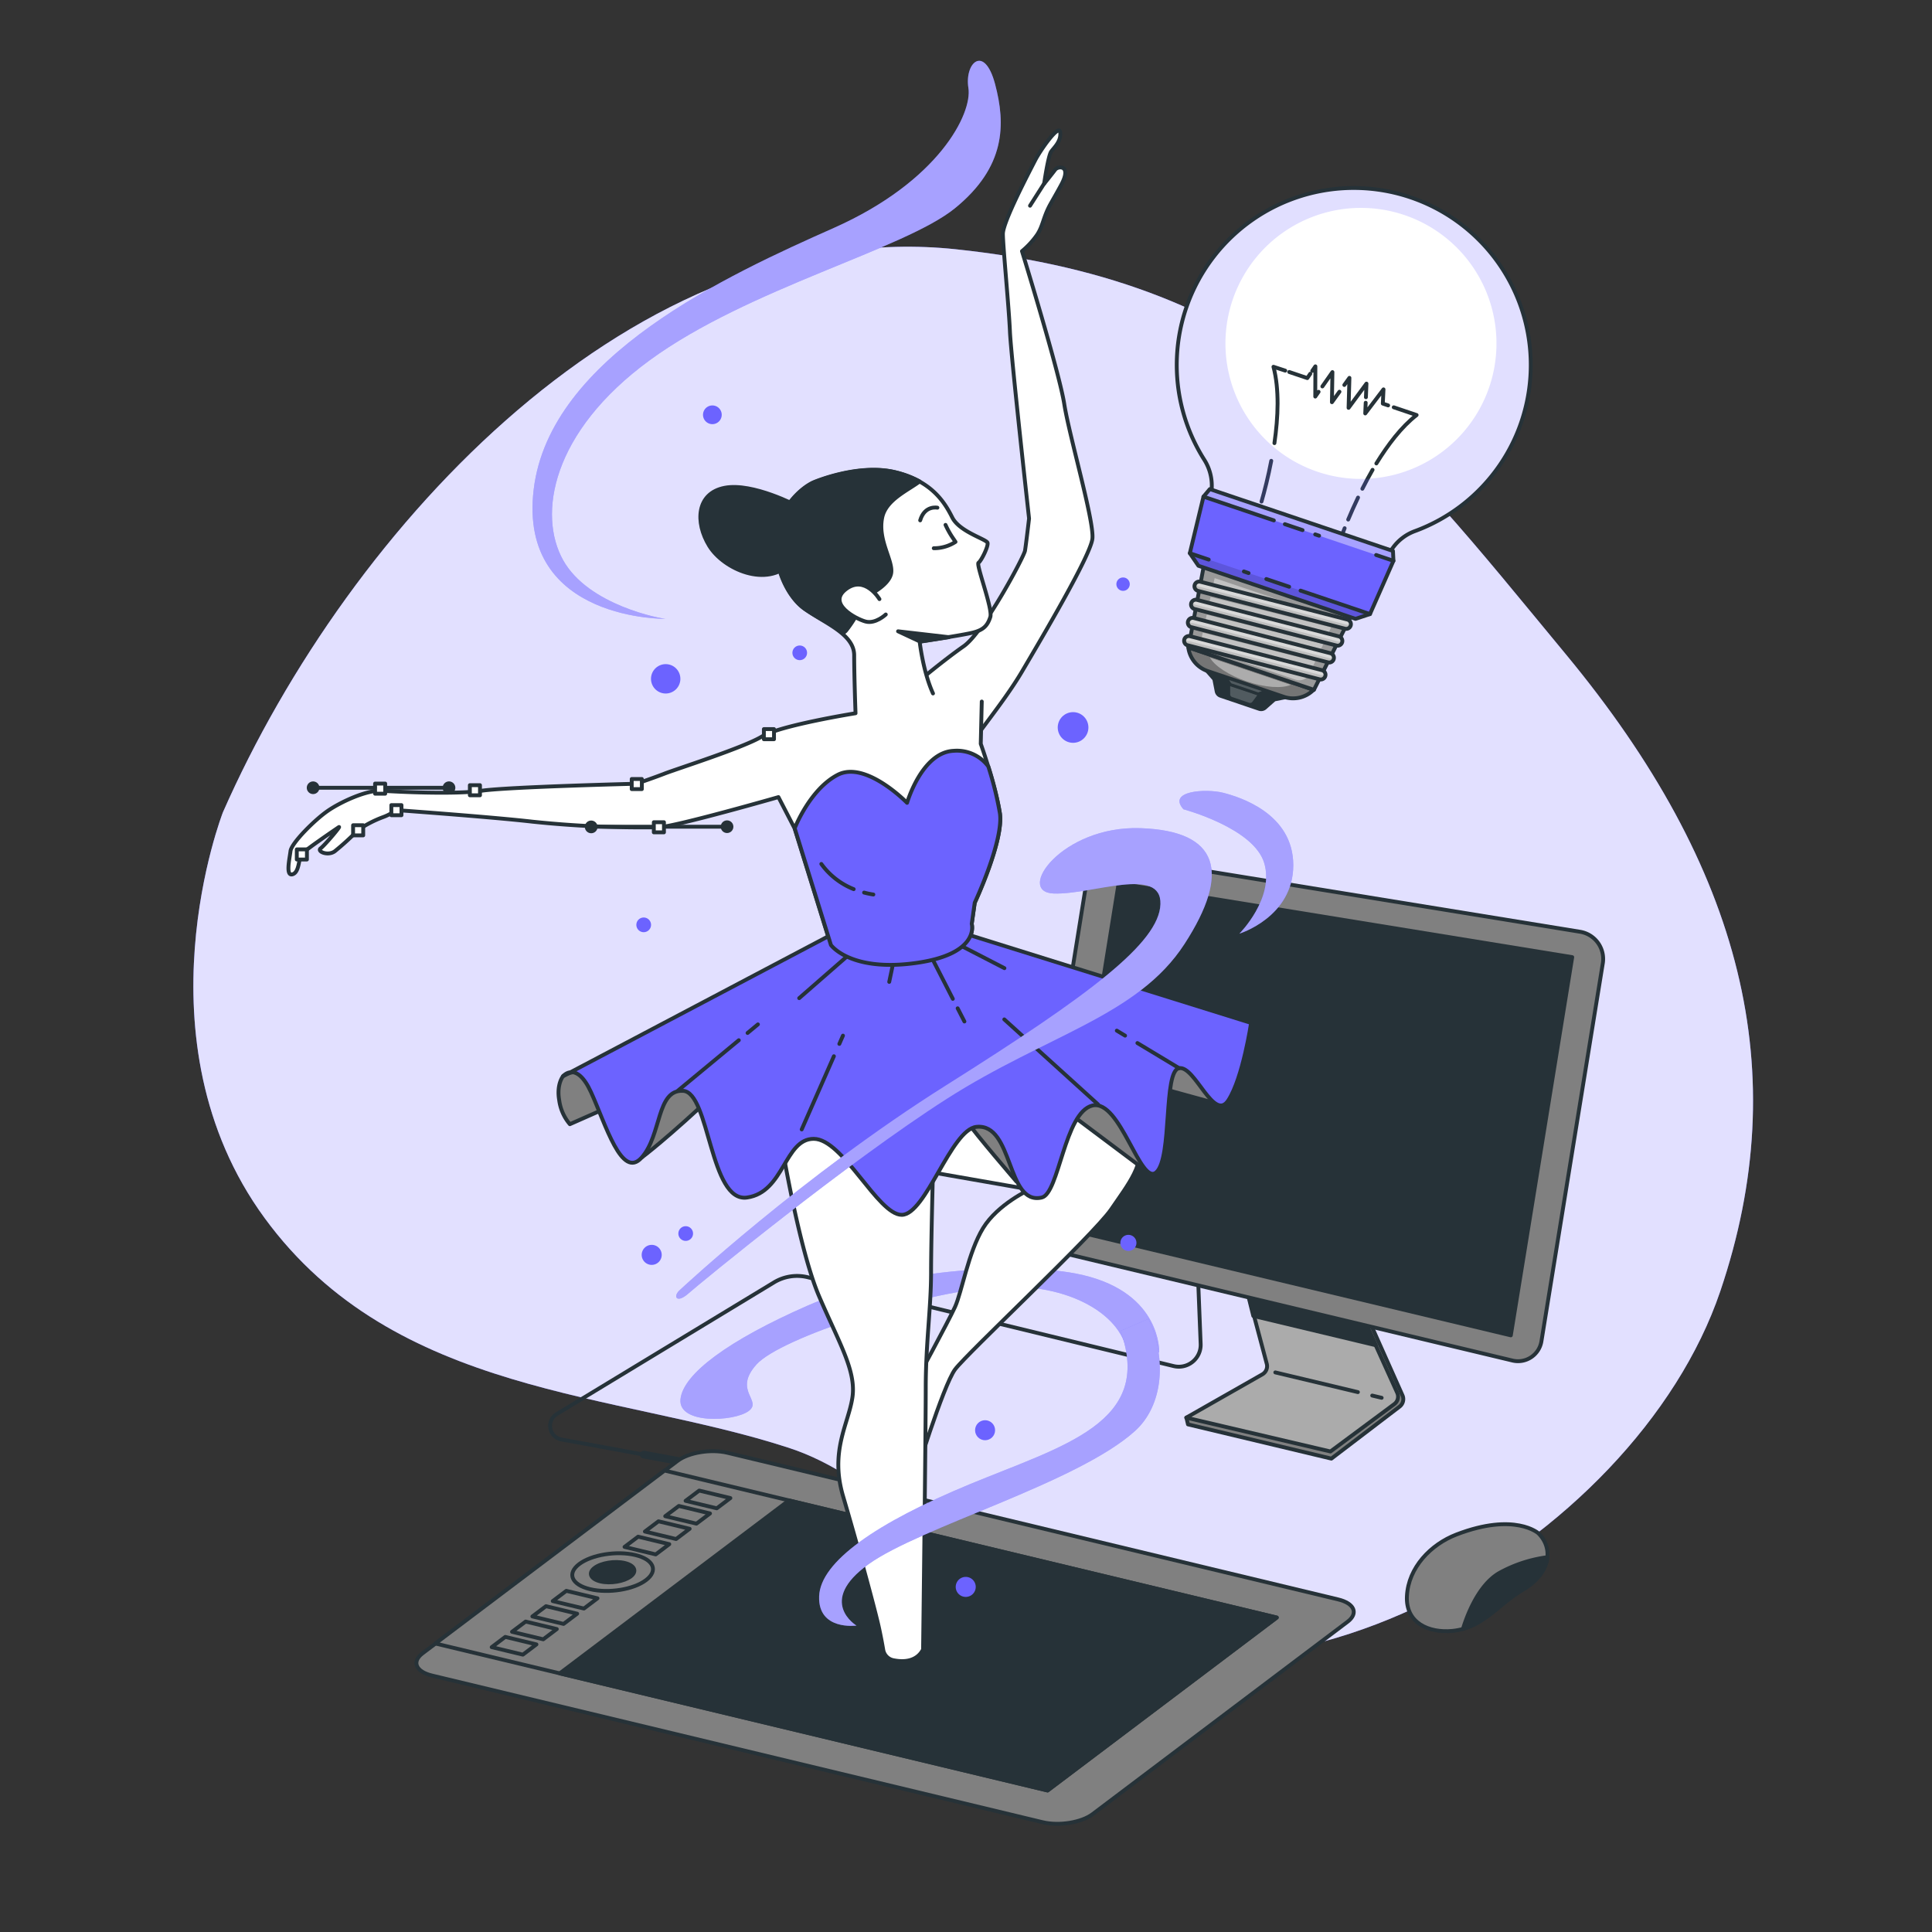 <svg xmlns="http://www.w3.org/2000/svg" xmlns:xlink="http://www.w3.org/1999/xlink" viewBox="0 0 500 500"><rect x="0" y="0" width="500" height="500" fill="#333333" stroke="none"/><defs><clipPath id="freepik--clip-path--inject-178"><rect x="143.55" y="164.36" width="12.13" height="11.61" style="fill:#6C63FF"></rect></clipPath><clipPath id="freepik--clip-path-2--inject-178"><path d="M364.4,50.86a45.8,45.8,0,0,0-52.69,68.19,12.5,12.5,0,0,1,1.9,6.87l-.08,6.88,42.85,14.47,4.19-5.63a12.2,12.2,0,0,1,5.53-4.16,45.81,45.81,0,0,0-1.7-86.62Z" style="fill:#fff;stroke:#263238;stroke-linecap:round;stroke-linejoin:round"></path></clipPath><clipPath id="freepik--clip-path-3--inject-178"><polygon points="340.04 178.53 307.57 167.56 313 138.73 353.21 152.31 340.04 178.53" style="fill:#999;stroke:#263238;stroke-linecap:round;stroke-linejoin:round"></polygon></clipPath><clipPath id="freepik--clip-path-4--inject-178"><path d="M310,152.9a1.22,1.22,0,0,1,.7-2.34l38,9.78a1.24,1.24,0,0,1,.88,1.49,1.22,1.22,0,0,1-1.49.88l-38-9.78Z" style="fill:#bfbfbf;stroke:#263238;stroke-linecap:round;stroke-linejoin:round"></path></clipPath><clipPath id="freepik--clip-path-5--inject-178"><path d="M309.08,157.59a1.22,1.22,0,0,1-.8-1.47,1.24,1.24,0,0,1,1.49-.88l36.71,9.45a1.23,1.23,0,0,1,.88,1.49,1.22,1.22,0,0,1-1.49.88l-36.71-9.45Z" style="fill:#bfbfbf;stroke:#263238;stroke-linecap:round;stroke-linejoin:round"></path></clipPath><clipPath id="freepik--clip-path-6--inject-178"><path d="M308.2,162.28a1.23,1.23,0,0,1,.7-2.35l35.4,9.12a1.22,1.22,0,1,1-.61,2.37l-35.4-9.12Z" style="fill:#bfbfbf;stroke:#263238;stroke-linecap:round;stroke-linejoin:round"></path></clipPath><clipPath id="freepik--clip-path-7--inject-178"><path d="M307.32,167a1.22,1.22,0,0,1,.7-2.34l34.1,8.78a1.22,1.22,0,1,1-.61,2.37L307.41,167Z" style="fill:#bfbfbf;stroke:#263238;stroke-linecap:round;stroke-linejoin:round"></path></clipPath><clipPath id="freepik--clip-path-8--inject-178"><polygon points="360.62 145.14 354.55 158.92 350.81 160.16 310.15 146.42 307.93 143.17 311.46 128.53 313.1 126.58 360.5 142.59 360.62 145.14" style="fill:#6C63FF;stroke:#263238;stroke-linecap:round;stroke-linejoin:round"></polygon></clipPath></defs><g id="freepik--background-simple--inject-178"><path d="M57.69,210.22s-23,58.81,10.79,105,91.14,44.93,135.62,59.46c23.3,7.61,37.74,28.36,57.87,41,64.39,40.38,161.1-16.19,183.24-81.52,19.16-56.56,5.84-109.48-39.94-164.79s-75.78-96.22-158-104.87S90.54,135.6,57.69,210.22Z" style="fill:#6C63FF"></path><path d="M57.69,210.22s-23,58.81,10.79,105,91.14,44.93,135.62,59.46c23.3,7.61,37.74,28.36,57.87,41,64.39,40.38,161.1-16.19,183.24-81.52,19.16-56.56,5.84-109.48-39.94-164.79s-75.78-96.22-158-104.87S90.54,135.6,57.69,210.22Z" style="fill:#fff;opacity:0.8"></path></g><g id="freepik--device-3--inject-178"><path d="M398.15,396.83s-6.06-5.53-21.22.3c-6.65,2.56-12.45,8.53-12.82,15.95-.35,6.94,5.66,9.57,11.74,9,8-.78,11.8-6.91,18.22-10.65C401.07,407.33,402.23,400.91,398.15,396.83Z" style="fill:gray;stroke:#263238;stroke-linecap:round;stroke-linejoin:round"></path><path d="M388,407.1c-5.63,3.26-8.55,11.69-9.38,14.45,6.2-1.74,9.84-6.86,15.47-10.14,4-2.33,6.08-5.43,6.38-8.41A35,35,0,0,0,388,407.1Z" style="fill:#263238;stroke:#263238;stroke-linecap:round;stroke-linejoin:round"></path></g><g id="freepik--device-2--inject-178"><path d="M323.82,331.76l6.23,23.42a2.41,2.41,0,0,1-1.22,2.7l-21.79,9,.41,1.75,37.11,8.86,17.64-13.45a2.43,2.43,0,0,0,.76-2.93l-12.32-27.61Z" style="fill:gray;stroke:#263238;stroke-linecap:round;stroke-linejoin:round"></path><path d="M321.62,329.57,327.85,353a2.43,2.43,0,0,1-1.21,2.71L307,366.89l37.32,8.75,16.52-12.26a2.4,2.4,0,0,0,.76-2.92l-13.19-29.14Z" style="fill:#ababab;stroke:#263238;stroke-linecap:round;stroke-linejoin:round"></path><line x1="355.13" y1="361.17" x2="357.57" y2="361.75" style="fill:none;stroke:#263238;stroke-linecap:round;stroke-linejoin:round"></line><line x1="330.05" y1="355.18" x2="351.42" y2="360.28" style="fill:none;stroke:#263238;stroke-linecap:round;stroke-linejoin:round"></line><polygon points="348.45 331.32 321.62 329.57 324.35 340.56 356.07 348.15 348.45 331.32" style="fill:#263238;stroke:#263238;stroke-linecap:round;stroke-linejoin:round"></polygon><path d="M166.61,376.45l-21.32-3.92a3.58,3.58,0,0,1-1.21-6.57l56.23-34.08a11.53,11.53,0,0,1,8.7-1.34l94.72,23a5.66,5.66,0,0,0,7-5.73L310,329.42" style="fill:none;stroke:#263238;stroke-linecap:round;stroke-linejoin:round"></path><line x1="175.34" y1="378.06" x2="166.61" y2="376.45" style="fill:none;stroke:#263238;stroke-linecap:round;stroke-linejoin:round;stroke-width:2px"></line><path d="M288.6,221.58l120.34,19.56a7.13,7.13,0,0,1,5.89,8l-15.9,97.93a6.14,6.14,0,0,1-7.65,5l-118.77-28.4a7.13,7.13,0,0,1-5.4-7.91l14.33-89.1A6.11,6.11,0,0,1,288.6,221.58Z" style="fill:gray;stroke:#263238;stroke-linecap:round;stroke-linejoin:round"></path><polygon points="289.5 228.62 406.89 247.71 391 345.59 275.15 317.89 289.5 228.62" style="fill:#263238;stroke:#263238;stroke-linecap:round;stroke-linejoin:round"></polygon></g><g id="freepik--device-1--inject-178"><path d="M269.85,471.59l-158-37.95c-4.25-1-5.36-3.6-2.48-5.77l66-49.81c2.88-2.17,8.65-3.1,12.9-2.08l158,37.94c4.25,1,5.36,3.61,2.49,5.78l-66,49.8C279.88,471.67,274.1,472.61,269.85,471.59Z" style="fill:gray;stroke:#263238;stroke-linecap:round;stroke-linejoin:round"></path><polygon points="112.68 425.34 271.11 463.38 330.43 418.62 172 380.58 112.68 425.34" style="fill:gray;stroke:#263238;stroke-linecap:round;stroke-linejoin:round"></polygon><polygon points="144.85 433.07 271.11 463.38 330.43 418.62 204.17 388.31 144.85 433.07" style="fill:#263238;stroke:#263238;stroke-linecap:round;stroke-linejoin:round"></polygon><path d="M167.19,408.93c3.23-2.44,2-5.35-2.79-6.49s-11.27-.1-14.5,2.34-2,5.34,2.79,6.49S164,411.37,167.19,408.93Z" style="fill:gray;stroke:#263238;stroke-linecap:round;stroke-linejoin:round"></path><path d="M163.21,408c1.74-1.31,1.07-2.88-1.51-3.5s-6.08-.05-7.82,1.26-1.07,2.89,1.51,3.51S161.46,409.29,163.21,408Z" style="fill:#263238;stroke:#263238;stroke-linecap:round;stroke-linejoin:round"></path><polygon points="185.5 390.35 177.43 388.41 180.95 385.76 189.02 387.7 185.5 390.35" style="fill:gray;stroke:#263238;stroke-linecap:round;stroke-linejoin:round"></polygon><polygon points="180.24 394.32 172.16 392.39 175.68 389.74 183.75 391.68 180.24 394.32" style="fill:gray;stroke:#263238;stroke-linecap:round;stroke-linejoin:round"></polygon><polygon points="174.97 398.3 166.9 396.36 170.41 393.71 178.48 395.65 174.97 398.3" style="fill:gray;stroke:#263238;stroke-linecap:round;stroke-linejoin:round"></polygon><polygon points="169.7 402.28 161.63 400.34 165.14 397.69 173.21 399.63 169.7 402.28" style="fill:gray;stroke:#263238;stroke-linecap:round;stroke-linejoin:round"></polygon><polygon points="151.12 416.29 143.05 414.36 146.56 411.71 154.63 413.64 151.12 416.29" style="fill:gray;stroke:#263238;stroke-linecap:round;stroke-linejoin:round"></polygon><polygon points="145.85 420.27 137.78 418.33 141.3 415.68 149.37 417.62 145.85 420.27" style="fill:gray;stroke:#263238;stroke-linecap:round;stroke-linejoin:round"></polygon><polygon points="140.59 424.25 132.51 422.31 136.03 419.66 144.1 421.6 140.59 424.25" style="fill:gray;stroke:#263238;stroke-linecap:round;stroke-linejoin:round"></polygon><polygon points="135.32 428.22 127.25 426.28 130.76 423.63 138.83 425.57 135.32 428.22" style="fill:gray;stroke:#263238;stroke-linecap:round;stroke-linejoin:round"></polygon></g><g id="freepik--light-bulb--inject-178"><path d="M364.4,50.86a45.8,45.8,0,0,0-52.69,68.19,12.5,12.5,0,0,1,1.9,6.87l-.08,6.88,42.85,14.47,4.19-5.63a12.2,12.2,0,0,1,5.53-4.16,45.81,45.81,0,0,0-1.7-86.62Z" style="fill:#fff"></path><g style="clip-path:url(#freepik--clip-path-2--inject-178)"><path d="M325.6,132.89c-.34,1.1-.55,1.71-.55,1.71" style="fill:none;stroke:#263238;stroke-linecap:round;stroke-linejoin:round"></path><path d="M329,119.26c-.79,4.12-1.74,7.82-2.52,10.55" style="fill:none;stroke:#263238;stroke-linecap:round;stroke-linejoin:round"></path><path d="M332.62,95.92l-3.05-1c1.54,5.84,1.22,13.07.25,19.76" style="fill:none;stroke:#263238;stroke-linecap:round;stroke-linejoin:round"></path><polyline points="339.1 96.72 338.33 97.85 333.65 96.27" style="fill:none;stroke:#263238;stroke-linecap:round;stroke-linejoin:round"></polyline><polyline points="341.25 101.4 340.39 102.63 340.42 94.81 339.61 95.98" style="fill:none;stroke:#263238;stroke-linecap:round;stroke-linejoin:round"></polyline><polyline points="346.65 101.38 344.7 104.09 344.83 96.3 342.23 100.01" style="fill:none;stroke:#263238;stroke-linecap:round;stroke-linejoin:round"></polyline><polyline points="353.5 102.8 353.64 99.28 349.01 105.55 349.23 97.79 347.91 99.63" style="fill:none;stroke:#263238;stroke-linecap:round;stroke-linejoin:round"></polyline><polyline points="359.25 104.92 357.87 104.45 358.05 100.77 353.32 107 353.44 104.23" style="fill:none;stroke:#263238;stroke-linecap:round;stroke-linejoin:round"></polyline><path d="M356.2,119.94c3-4.85,6.47-9.46,10.42-12.53l-5.92-2" style="fill:none;stroke:#263238;stroke-linecap:round;stroke-linejoin:round"></path><path d="M352.58,126.49c.81-1.61,1.7-3.26,2.64-4.9" style="fill:none;stroke:#263238;stroke-linecap:round;stroke-linejoin:round"></path><path d="M348.91,134.46c.72-1.72,1.57-3.65,2.55-5.69" style="fill:none;stroke:#263238;stroke-linecap:round;stroke-linejoin:round"></path><path d="M347.42,138.17c.17-.45.37-.94.57-1.47" style="fill:none;stroke:#263238;stroke-linecap:round;stroke-linejoin:round"></path><path d="M346.13,141.73s.27-.83.79-2.23" style="fill:none;stroke:#263238;stroke-linecap:round;stroke-linejoin:round"></path><path d="M364.4,50.86a45.8,45.8,0,0,0-52.69,68.19,12.5,12.5,0,0,1,1.9,6.87l-.08,6.88,42.85,14.47,4.19-5.63a12.2,12.2,0,0,1,5.53-4.16,45.81,45.81,0,0,0-1.7-86.62ZM341,122.1a35.07,35.07,0,1,1,44.44-22A35.07,35.07,0,0,1,341,122.1Z" style="fill:#6C63FF;opacity:0.2"></path></g><path d="M364.4,50.86a45.8,45.8,0,0,0-52.69,68.19,12.5,12.5,0,0,1,1.9,6.87l-.08,6.88,42.85,14.47,4.19-5.63a12.2,12.2,0,0,1,5.53-4.16,45.81,45.81,0,0,0-1.7-86.62Z" style="fill:none;stroke:#263238;stroke-linecap:round;stroke-linejoin:round"></path><path d="M325.88,183.45l-10-3.39a1.52,1.52,0,0,1-1-1.12l-.62-3.17-4.66-5.32,27.13,9.17-6.93,1.4-2.42,2.14A1.51,1.51,0,0,1,325.88,183.45Z" style="fill:#263238;stroke:#263238;stroke-linecap:round;stroke-linejoin:round"></path><path d="M340,178.53l-32.47-11h0a7.46,7.46,0,0,0,5,6.14l19.74,6.67a7.47,7.47,0,0,0,7.71-1.84Z" style="fill:#757575;stroke:#263238;stroke-linecap:round;stroke-linejoin:round"></path><polygon points="340.04 178.53 307.57 167.56 313 138.73 353.21 152.31 340.04 178.53" style="fill:#999"></polygon><g style="clip-path:url(#freepik--clip-path-3--inject-178)"><polygon points="312.3 159.06 311.58 162.34 341.02 169.8 342.49 166.66 312.3 159.06" style="fill:#fff;opacity:0.4"></polygon><path d="M320.36,170.82l2.86,1,.65.22,11.47,3.87a2.89,2.89,0,0,0,2.84-.58Z" style="fill:#fff;opacity:0.4"></path><path d="M311.28,163.73,311,165a2.87,2.87,0,0,0,.38,2.15l27.6,7,1.43-3Z" style="fill:#fff;opacity:0.4"></path><polygon points="345.09 161.1 345.53 160.15 329.69 154.79 329.04 154.57 314.35 149.61 313.59 153.11 345.09 161.1" style="fill:#fff;opacity:0.4"></polygon><polygon points="313.29 154.5 312.6 157.67 343.07 165.4 344.5 162.36 313.29 154.5" style="fill:#fff;opacity:0.4"></polygon></g><polygon points="340.04 178.53 307.57 167.56 313 138.73 353.21 152.31 340.04 178.53" style="fill:none;stroke:#263238;stroke-linecap:round;stroke-linejoin:round"></polygon><path d="M310,152.9a1.22,1.22,0,0,1,.7-2.34l38,9.78a1.24,1.24,0,0,1,.88,1.49,1.22,1.22,0,0,1-1.49.88l-38-9.78Z" style="fill:#bfbfbf"></path><g style="clip-path:url(#freepik--clip-path-4--inject-178)"><g style="opacity:0.4"><path d="M349.56,161.34a1.18,1.18,0,0,1-1.15.3l-38-9.78-.08,0a1.22,1.22,0,0,1-.82-1,1.23,1.23,0,0,1,1.15-.3l38,9.79A1.24,1.24,0,0,1,349.56,161.34Z" style="fill:#fff"></path></g></g><path d="M310,152.9a1.22,1.22,0,0,1,.7-2.34l38,9.78a1.24,1.24,0,0,1,.88,1.49,1.22,1.22,0,0,1-1.49.88l-38-9.78Z" style="fill:none;stroke:#263238;stroke-linecap:round;stroke-linejoin:round"></path><path d="M309.08,157.59a1.22,1.22,0,0,1-.8-1.47,1.24,1.24,0,0,1,1.49-.88l36.71,9.45a1.23,1.23,0,0,1,.88,1.49,1.22,1.22,0,0,1-1.49.88l-36.71-9.45Z" style="fill:#bfbfbf"></path><g style="clip-path:url(#freepik--clip-path-5--inject-178)"><g style="opacity:0.4"><path d="M347.38,165.69a1.2,1.2,0,0,1-1.15.3l-36.7-9.45-.09,0a1.22,1.22,0,0,1-.82-1,1.18,1.18,0,0,1,1.15-.3l36.71,9.44A1.22,1.22,0,0,1,347.38,165.69Z" style="fill:#fff"></path></g></g><path d="M309.08,157.59a1.22,1.22,0,0,1-.8-1.47,1.24,1.24,0,0,1,1.49-.88l36.71,9.45a1.23,1.23,0,0,1,.88,1.49,1.22,1.22,0,0,1-1.49.88l-36.71-9.45Z" style="fill:none;stroke:#263238;stroke-linecap:round;stroke-linejoin:round"></path><path d="M308.2,162.28a1.23,1.23,0,0,1,.7-2.35l35.4,9.12a1.22,1.22,0,1,1-.61,2.37l-35.4-9.12Z" style="fill:#bfbfbf"></path><g style="clip-path:url(#freepik--clip-path-6--inject-178)"><g style="opacity:0.4"><path d="M345.2,170.05a1.22,1.22,0,0,1-1.15.3l-35.4-9.12-.09,0a.73.73,0,1,1,.34-1.28l35.4,9.12A1.22,1.22,0,0,1,345.2,170.05Z" style="fill:#fff"></path></g></g><path d="M308.2,162.28a1.23,1.23,0,0,1,.7-2.35l35.4,9.12a1.22,1.22,0,1,1-.61,2.37l-35.4-9.12Z" style="fill:none;stroke:#263238;stroke-linecap:round;stroke-linejoin:round"></path><path d="M307.32,167a1.22,1.22,0,0,1,.7-2.34l34.1,8.78a1.22,1.22,0,1,1-.61,2.37L307.41,167Z" style="fill:#bfbfbf"></path><g style="clip-path:url(#freepik--clip-path-7--inject-178)"><g style="opacity:0.4"><path d="M343,174.4a1.23,1.23,0,0,1-1.15.3l-34.11-8.78-.09,0a.73.73,0,1,1,.34-1.27l34.1,8.78A1.23,1.23,0,0,1,343,174.4Z" style="fill:#fff"></path></g></g><path d="M307.32,167a1.22,1.22,0,0,1,.7-2.34l34.1,8.78a1.22,1.22,0,1,1-.61,2.37L307.41,167Z" style="fill:none;stroke:#263238;stroke-linecap:round;stroke-linejoin:round"></path><polygon points="360.62 145.14 354.55 158.92 350.81 160.16 310.15 146.42 307.93 143.17 311.46 128.53 313.1 126.58 360.5 142.59 360.62 145.14" style="fill:#6C63FF"></polygon><g style="clip-path:url(#freepik--clip-path-8--inject-178)"><polygon points="354.55 158.92 350.81 160.16 310.15 146.42 307.93 143.17 354.55 158.92" style="fill-opacity:0.7;opacity:0.2"></polygon><polygon points="360.62 145.14 311.46 128.53 313.1 126.58 360.5 142.59 360.62 145.14" style="fill:#fff;opacity:0.4"></polygon></g><polygon points="360.62 145.14 354.55 158.92 350.81 160.16 310.15 146.42 307.93 143.17 311.46 128.53 313.1 126.58 360.5 142.59 360.62 145.14" style="fill:none;stroke:#263238;stroke-linecap:round;stroke-linejoin:round"></polygon><line x1="311.46" y1="128.53" x2="329.67" y2="134.68" style="fill:none;stroke:#263238;stroke-linecap:round;stroke-linejoin:round"></line><line x1="332.52" y1="135.65" x2="337.1" y2="137.2" style="fill:none;stroke:#263238;stroke-linecap:round;stroke-linejoin:round"></line><line x1="340.37" y1="138.3" x2="341.38" y2="138.64" style="fill:none;stroke:#263238;stroke-linecap:round;stroke-linejoin:round"></line><line x1="360.62" y1="145.14" x2="356.14" y2="143.63" style="fill:none;stroke:#263238;stroke-linecap:round;stroke-linejoin:round"></line><line x1="354.55" y1="158.92" x2="336.58" y2="152.85" style="fill:none;stroke:#263238;stroke-linecap:round;stroke-linejoin:round"></line><line x1="333.63" y1="151.85" x2="327.72" y2="149.85" style="fill:none;stroke:#263238;stroke-linecap:round;stroke-linejoin:round"></line><line x1="323.13" y1="148.31" x2="321.91" y2="147.89" style="fill:none;stroke:#263238;stroke-linecap:round;stroke-linejoin:round"></line><line x1="307.93" y1="143.17" x2="312.81" y2="144.82" style="fill:none;stroke:#263238;stroke-linecap:round;stroke-linejoin:round"></line><path d="M313.13,170.18c1.17,2.12,4.84,4.58,9.56,6.18s9.12,1.86,11.34.88Z" style="fill:#fff;opacity:0.4"></path><path d="M323.26,181.87l-4.38-1.48a.74.74,0,0,1-.51-.71l0-2.09,7,2.35-1.25,1.67A.74.74,0,0,1,323.26,181.87Z" style="fill:#fff;opacity:0.2"></path><polygon points="318.65 176.84 325.61 179.19 326.58 178.86 318.07 175.99 318.65 176.84" style="fill:#fff;opacity:0.2"></polygon></g><g id="freepik--Character--inject-178"><path d="M300,350s.69-15.19-19.67-20c-17-4-51.07-1-71.43,7.94s-32.1,17.6-32.79,24.16,13.81,5.86,17.6,3.1-4.14-5.17,2.07-12.08,42.45-18.63,61.78-20,33.47,7.59,34.16,17.6" style="fill:#6C63FF"></path><path d="M300,350s.69-15.19-19.67-20c-17-4-51.07-1-71.43,7.94s-32.1,17.6-32.79,24.16,13.81,5.86,17.6,3.1-4.14-5.17,2.07-12.08,42.45-18.63,61.78-20,33.47,7.59,34.16,17.6" style="fill:#fff;opacity:0.4"></path><path d="M238.89,303l27.61,4.83s-8.28,3.79-12.08,10-5.52,16.57-7.25,20.37-10.35,19.67-10.35,19.67l-.34,25.53s7.59-24.84,10.69-29,35.89-34.85,40.38-41.41,9-12.08,6.9-17.6S272,275.75,266.5,273s-29.33,5.52-34.51,15.19S238.89,303,238.89,303Z" style="fill:#fff;stroke:#263238;stroke-linecap:round;stroke-linejoin:round"></path><path d="M202.31,296.11s4.49,27.27,9.66,39.34,9.67,19.33,8.63,26.23-5.87,13.81-2.41,25.54,8.28,29.33,9.31,34.16c.52,2.41.86,4.3,1.08,5.59a3.3,3.3,0,0,0,2.63,2.69c2.36.48,5.93.53,7.68-2.76,0,0,.69-55.9.69-67.63s1.38-20.71,1.38-30,.69-33.47.69-33.47-16.91-9.66-29-8.63S202.31,296.11,202.31,296.11Z" style="fill:#fff;stroke:#263238;stroke-linecap:round;stroke-linejoin:round"></path><path d="M237.68,176.36s6.51-5.47,11.72-9.11,15.61-23.17,15.87-24.73,1.05-8.33,1.05-8.33S261.63,92,261.37,85.77s-1.82-22.12-1.82-25.25,7-16.39,8.33-19,6.24-9.63,6.51-7.29-1.57,3.91-2.35,5-1.82,8.33-1.82,8.33,2.08-2.6,2.86-3.64,4.35-1.23,1.57,3.9c-1.07,2-2.41,4.29-2.91,5.21-1.81,3.36-1.8,5.42-3.36,7.76A21.6,21.6,0,0,1,264.49,65s9.63,31.24,10.94,39.56,7.81,30.46,7.28,34.88-13,25.51-18.22,34.36-13.79,18.49-14.31,21.09-3.65,5.2-9.89,2.34S233,183.65,237.68,176.36Z" style="fill:#fff;stroke:#263238;stroke-linecap:round;stroke-linejoin:round"></path><path d="M206.28,130.92s-11.48-6.09-18.74-4.68-7.73,8.9-4,15,15,11,21.08,4.45S206.28,130.92,206.28,130.92Z" style="fill:#263238;stroke:#263238;stroke-linecap:round;stroke-linejoin:round"></path><path d="M254.08,181.56l-.26,10.94s3.91,10.93,4.95,18-6.51,23.16-6.51,23.16l-.78,5.47s2.34,7.81-14.58,10.15S215,244.56,215,244.56l-9.37-30.2-4.17-8.07s-26.29,7.55-31,7.81a272.91,272.91,0,0,1-32.66-1.45c-10.34-1.2-35.28-3-35.28-3a13.42,13.42,0,0,1-3.39,1.82,29.53,29.53,0,0,0-6.5,3.38,68.44,68.44,0,0,1-6,5.47c-1.82,1.3-4.69,0-3.64-.78s5.46-6,4.68-5.47-8.85,6-9.63,7-.52,4.68-2.34,5.2-.78-3.9-.52-6,6.24-8.07,9.63-10.41,10.15-5.47,14-5.21,19,1,25.77,0,40.09-1.82,40.09-1.82,3.9-1.3,7.29-2.61,20.56-6.76,25.25-9.63,24.2-6,24.2-6-.35-9.57-.35-15-7.37-8.2-12.8-12c-6.32-4.45-10.21-17.27-5.39-25.3,3.52-5.86,7.74-7.5,7.74-7.5s11.47-4.92,21.08-2.58,12.88,8,14.76,11.72,8.9,5.62,9.13,6.56-1.64,4.68-2.34,5.15,3.75,11.95,3.05,14.06-1.64,3.28-4.45,4-13.83,2.34-13.83,2.34.84,7.69,3.45,13.42" style="fill:#fff;stroke:#263238;stroke-linecap:round;stroke-linejoin:round"></path><path d="M238,124.6a25,25,0,0,0-6.19-2.35c-9.61-2.34-21.08,2.58-21.08,2.58s-4.22,1.64-7.74,7.5c-4.82,8-.93,20.85,5.39,25.3,3.21,2.26,7.12,4.06,9.79,6.17a2.47,2.47,0,0,0,.75-.55,30.56,30.56,0,0,0,4-6.56l1.64-2.58s5.62-2.57,6.09-5.85-3.52-8.44-2.34-14.29C229.23,129.35,234.94,126.92,238,124.6Z" style="fill:#263238;stroke:#263238;stroke-linecap:round;stroke-linejoin:round"></path><path d="M227.6,155.05s-3.75-6.32-8.67-2.58,2.49,7.67,5.07,8.38,5.24-1.82,5.24-1.82" style="fill:#fff;stroke:#263238;stroke-linecap:round;stroke-linejoin:round"></path><path d="M244.7,135.84a22.94,22.94,0,0,0,1.64,3l.94,1.4a10.19,10.19,0,0,1-5.62,1.64" style="fill:none;stroke:#263238;stroke-linecap:round;stroke-linejoin:round"></path><polygon points="245.58 164.9 232.42 163.38 238.15 166.06 245.58 164.9" style="fill:#263238;stroke:#263238;stroke-linecap:round;stroke-linejoin:round"></polygon><path d="M242.6,131.39s-3.28-.7-4.46,3.28" style="fill:none;stroke:#263238;stroke-linecap:round;stroke-linejoin:round"></path><path d="M145.72,278.51s-1.73,2.07-1,6.22a12,12,0,0,0,2.76,6.21l14.84-6.56S152.62,274,145.72,278.51Z" style="fill:gray;stroke:#263238;stroke-linecap:round;stroke-linejoin:round"></path><path d="M166.08,299.56s6.55-4.83,19.67-17.25-5.18-9-12.43-1.73S166.08,299.56,166.08,299.56Z" style="fill:gray;stroke:#263238;stroke-linecap:round;stroke-linejoin:round"></path><path d="M297.56,303.71l-23.47-17.6s-5.87-16.91,12.42-20.36,29.68,11.38,30,14.83-1,5.18-1,5.18l-17.6-4.83Z" style="fill:gray;stroke:#263238;stroke-linecap:round;stroke-linejoin:round"></path><path d="M263.05,305.78s-10.7-12.43-12.77-15.53,1.72-10.36,7.25-5.18S263.39,299.22,263.05,305.78Z" style="fill:gray;stroke:#263238;stroke-linecap:round;stroke-linejoin:round"></path><path d="M215.08,241.93l-69.36,36.58s3.45-4.14,7.24,4.15,7.94,22.77,13.12,16.9,3.79-17.6,10.69-17.25,6.91,29,16.57,27.61,9.66-15.19,17.25-15.19,16.57,19.67,22.78,19.67,12.77-22.08,19.33-22.77c9.64-1,7.71,20.41,16.9,18.29,4.49-1,5.87-22.09,13.12-23.81s12.42,21.05,16.56,17.25,1.73-26.23,5.87-26.92,9,14.15,12.77,8.29,5.86-20,5.86-20l-75.23-23.47Z" style="fill:#6C63FF;stroke:#263238;stroke-linecap:round;stroke-linejoin:round"></path><line x1="218.88" y1="247.8" x2="206.83" y2="258.32" style="fill:none;stroke:#263238;stroke-linecap:round;stroke-linejoin:round"></line><line x1="230.95" y1="250.22" x2="230.13" y2="254.11" style="fill:none;stroke:#263238;stroke-linecap:round;stroke-linejoin:round"></line><line x1="247.84" y1="260.95" x2="249.59" y2="264.36" style="fill:none;stroke:#263238;stroke-linecap:round;stroke-linejoin:round"></line><line x1="241.65" y1="248.84" x2="246.59" y2="258.5" style="fill:none;stroke:#263238;stroke-linecap:round;stroke-linejoin:round"></line><line x1="249.24" y1="245.04" x2="259.94" y2="250.56" style="fill:none;stroke:#263238;stroke-linecap:round;stroke-linejoin:round"></line><line x1="291.17" y1="268.02" x2="289.03" y2="266.73" style="fill:none;stroke:#263238;stroke-linecap:round;stroke-linejoin:round"></line><line x1="305.15" y1="276.44" x2="294.36" y2="269.94" style="fill:none;stroke:#263238;stroke-linecap:round;stroke-linejoin:round"></line><line x1="284.18" y1="285.82" x2="259.91" y2="263.82" style="fill:none;stroke:#263238;stroke-linecap:round;stroke-linejoin:round"></line><line x1="217.22" y1="270.16" x2="218.16" y2="268.02" style="fill:none;stroke:#263238;stroke-linecap:round;stroke-linejoin:round"></line><line x1="207.48" y1="292.3" x2="215.81" y2="273.35" style="fill:none;stroke:#263238;stroke-linecap:round;stroke-linejoin:round"></line><line x1="193.47" y1="267.33" x2="196.15" y2="265.11" style="fill:none;stroke:#263238;stroke-linecap:round;stroke-linejoin:round"></line><line x1="175.44" y1="282.26" x2="191.2" y2="269.21" style="fill:none;stroke:#263238;stroke-linecap:round;stroke-linejoin:round"></line><path d="M246.83,194.31c-8.28.35-12.08,13.46-12.08,13.46s-10.7-11-17.95-7.25-11.13,13.84-11.13,13.84l9.37,30.2s4.94,7,21.86,4.68,14.58-10.15,14.58-10.15l.78-5.47s7.55-16.14,6.51-23.16a89.66,89.66,0,0,0-3-12.11A10.12,10.12,0,0,0,246.83,194.31Z" style="fill:#6C63FF;stroke:#263238;stroke-linecap:round;stroke-linejoin:round"></path><path d="M223.63,231a22.86,22.86,0,0,0,2.39.5" style="fill:none;stroke:#263238;stroke-linecap:round;stroke-linejoin:round"></path><path d="M212.56,223.59a19,19,0,0,0,8.37,6.52" style="fill:none;stroke:#263238;stroke-linecap:round;stroke-linejoin:round"></path><line x1="270.22" y1="47.51" x2="266.57" y2="53.24" style="fill:none;stroke:#263238;stroke-linecap:round;stroke-linejoin:round"></line><path d="M176.08,333.73s31.41-29.33,68.68-52.8S300,244,300.32,234s-17.6-2.42-27.61-2.76,2.07-17.6,22.43-16.91,23.47,11.38,11.39,30-35.55,23.47-61.43,40S181.26,332,178.15,334.76,174,335.45,176.08,333.73Z" style="fill:#6C63FF"></path><path d="M176.08,333.73s31.41-29.33,68.68-52.8S300,244,300.32,234s-17.6-2.42-27.61-2.76,2.07-17.6,22.43-16.91,23.47,11.38,11.39,30-35.55,23.47-61.43,40S181.26,332,178.15,334.76,174,335.45,176.08,333.73Z" style="fill:#fff;opacity:0.4"></path><path d="M172.29,160.15c1,0-38.31,1-34.17-33.48S188.51,71.11,215.77,59s35.89-29.67,34.85-36.23,4.15-11.39,6.91-1,2.76,21.4-10.36,32.1-53.49,20.7-79,39.34-29,40-22.43,51.76S171.25,160.15,172.29,160.15Z" style="fill:#6C63FF"></path><path d="M172.29,160.15c1,0-38.31,1-34.17-33.48S188.51,71.11,215.77,59s35.89-29.67,34.85-36.23,4.15-11.39,6.91-1,2.76,21.4-10.36,32.1-53.49,20.7-79,39.34-29,40-22.43,51.76S171.25,160.15,172.29,160.15Z" style="fill:#fff;opacity:0.4"></path><path d="M297.21,341.32c4.83,10.35,3.8,22.43-3.45,29-14.91,13.49-55.56,24.85-69,34.51s-3.1,15.87-3.1,15.87-10,1.38-9.67-7.59,14.84-19,39-29,47.62-15.87,39-39.68" style="fill:#6C63FF"></path><path d="M297.21,341.32c4.83,10.35,3.8,22.43-3.45,29-14.91,13.49-55.56,24.85-69,34.51s-3.1,15.87-3.1,15.87-10,1.38-9.67-7.59,14.84-19,39-29,47.62-15.87,39-39.68" style="fill:#fff;opacity:0.4"></path><path d="M176.08,175.68a3.8,3.8,0,1,1-3.79-3.8A3.79,3.79,0,0,1,176.08,175.68Z" style="fill:#6C63FF"></path><circle cx="206.97" cy="168.95" r="1.9" style="fill:#6C63FF"></circle><circle cx="277.71" cy="188.27" r="3.97" style="fill:#6C63FF"></circle><path d="M292.38,151.17a1.73,1.73,0,1,1-1.72-1.72A1.72,1.72,0,0,1,292.38,151.17Z" style="fill:#6C63FF"></path><path d="M186.78,107.35a2.42,2.42,0,1,1-2.41-2.42A2.41,2.41,0,0,1,186.78,107.35Z" style="fill:#6C63FF"></path><path d="M168.49,239.35a1.9,1.9,0,1,1-1.9-1.9A1.9,1.9,0,0,1,168.49,239.35Z" style="fill:#6C63FF"></path><path d="M179.36,319.24a1.9,1.9,0,1,1-1.9-1.9A1.9,1.9,0,0,1,179.36,319.24Z" style="fill:#6C63FF"></path><path d="M171.25,324.76a2.59,2.59,0,1,1-2.59-2.59A2.58,2.58,0,0,1,171.25,324.76Z" style="fill:#6C63FF"></path><path d="M294.11,321.65a2.08,2.08,0,1,1-2.07-2.07A2.07,2.07,0,0,1,294.11,321.65Z" style="fill:#6C63FF"></path><circle cx="254.94" cy="370.14" r="2.59" style="fill:#6C63FF"></circle><path d="M252.52,410.69a2.59,2.59,0,1,1-2.59-2.59A2.59,2.59,0,0,1,252.52,410.69Z" style="fill:#6C63FF"></path><path d="M306.27,209.44s18.24,4.83,20.92,13.95-6.44,18.24-6.44,18.24,13.95-4.29,13.95-17.71-13.95-17.7-18.24-18.77S302,204.61,306.27,209.44Z" style="fill:#6C63FF"></path><path d="M306.27,209.44s18.24,4.83,20.92,13.95-6.44,18.24-6.44,18.24,13.95-4.29,13.95-17.71-13.95-17.7-18.24-18.77S302,204.61,306.27,209.44Z" style="fill:#fff;opacity:0.4"></path><rect x="121.6" y="203.2" width="2.62" height="2.62" style="fill:#fff;stroke:#263238;stroke-linecap:round;stroke-linejoin:round"></rect><rect x="97.07" y="202.79" width="2.62" height="2.62" style="fill:#fff;stroke:#263238;stroke-linecap:round;stroke-linejoin:round"></rect><rect x="169.21" y="212.79" width="2.62" height="2.62" style="fill:#fff;stroke:#263238;stroke-linecap:round;stroke-linejoin:round"></rect><rect x="101.28" y="208.36" width="2.62" height="2.62" style="fill:#fff;stroke:#263238;stroke-linecap:round;stroke-linejoin:round"></rect><rect x="91.38" y="213.57" width="2.62" height="2.62" style="fill:#fff;stroke:#263238;stroke-linecap:round;stroke-linejoin:round"></rect><rect x="76.81" y="219.82" width="2.62" height="2.62" style="fill:#fff;stroke:#263238;stroke-linecap:round;stroke-linejoin:round"></rect><rect x="163.49" y="201.6" width="2.62" height="2.62" style="fill:#fff;stroke:#263238;stroke-linecap:round;stroke-linejoin:round"></rect><rect x="197.69" y="188.69" width="2.62" height="2.62" style="fill:#fff;stroke:#263238;stroke-linecap:round;stroke-linejoin:round"></rect><line x1="96.97" y1="203.87" x2="81.03" y2="203.87" style="fill:#fff;stroke:#263238;stroke-linecap:round;stroke-linejoin:round"></line><line x1="115.96" y1="203.87" x2="100.02" y2="203.87" style="fill:#fff;stroke:#263238;stroke-linecap:round;stroke-linejoin:round"></line><circle cx="81.03" cy="203.87" r="1.64" style="fill:#263238"></circle><path d="M117.84,203.87a1.64,1.64,0,1,0-1.64,1.64A1.64,1.64,0,0,0,117.84,203.87Z" style="fill:#263238"></path><line x1="168.94" y1="213.95" x2="153" y2="213.95" style="fill:#fff;stroke:#263238;stroke-linecap:round;stroke-linejoin:round"></line><line x1="187.93" y1="213.95" x2="171.99" y2="213.95" style="fill:#fff;stroke:#263238;stroke-linecap:round;stroke-linejoin:round"></line><path d="M154.64,214a1.64,1.64,0,1,0-1.64,1.64A1.63,1.63,0,0,0,154.64,214Z" style="fill:#263238"></path><circle cx="188.16" cy="213.95" r="1.64" style="fill:#263238"></circle></g></svg>